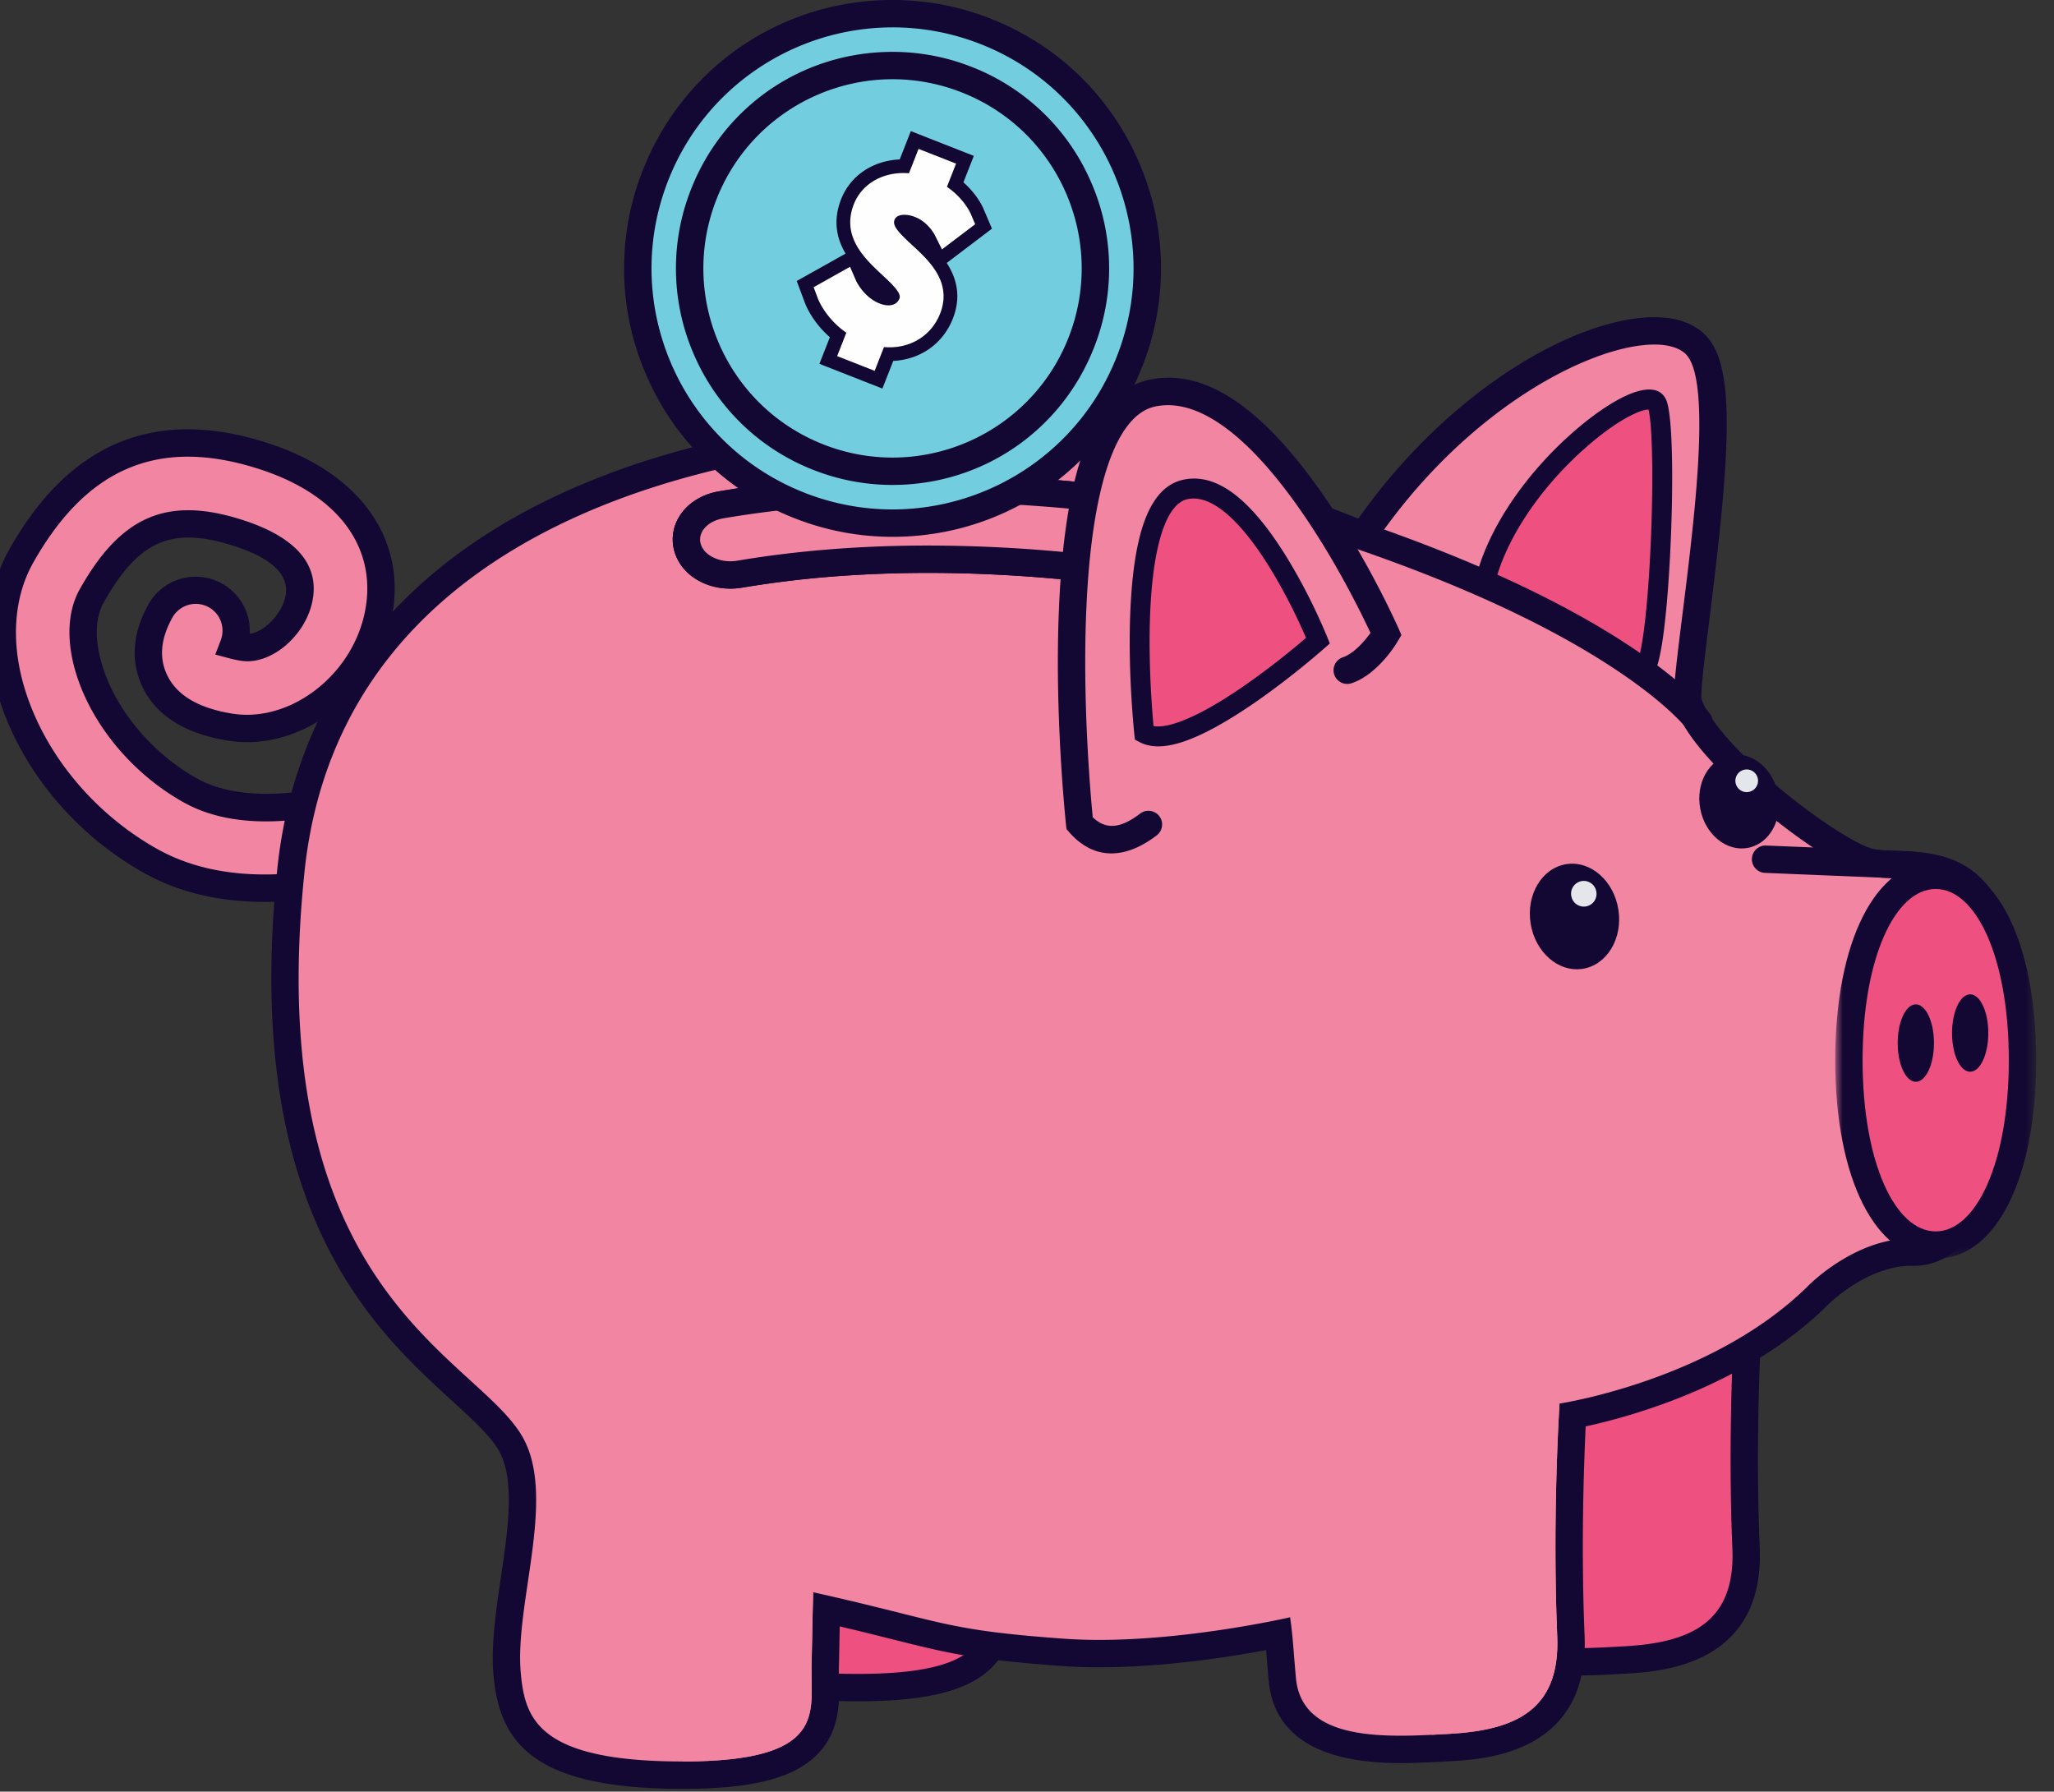 <svg xmlns="http://www.w3.org/2000/svg" xmlns:xlink="http://www.w3.org/1999/xlink" width="180" height="157" viewBox="0 0 180 157">
    <rect x="0" y="0" width="180" height="157" fill="#333333" stroke="none"/>
    <defs>
        <path id="a" d="M18.438.747V35.55H.828V.747h17.61z"/>
    </defs>
    <g fill="none" fill-rule="evenodd">
        <path fill="#F285A2" d="M35.375 75.684c-7.286 2.333-15.646 3.412-22.17-.236C7.23 72.106 2.627 66.43.893 60.264c-1.186-4.22-.844-8.314.964-11.528 4.993-8.867 11.91-11.748 21.145-8.8 9.234 2.945 11.25 9.335 10.06 14.332-1.438 6.016-7.336 10.343-12.89 9.451-3.338-.537-5.553-1.883-6.585-4-.629-1.29-1.06-3.405.455-6.153a3.545 3.545 0 1 1 6.418 2.976c.221.06.497.121.838.175 1.886.302 4.3-1.723 4.864-4.094.776-3.254-2.46-5.022-5.314-5.93-5.999-1.914-9.472-.415-12.81 5.521-.879 1.561-.992 3.738-.318 6.131 1.216 4.326 4.644 8.508 8.946 10.913 8.883 4.971 25.687-3.606 31.412-7.33a3.545 3.545 0 0 1 3.866 5.944c-.54.351-7.77 4.996-16.569 7.812"/>
        <path fill="#130733" fill-rule="nonzero" d="M35.01 74.542c3.798-1.215 7.583-2.863 11.19-4.75a76.633 76.633 0 0 0 3.553-1.978c.684-.406 1.203-.73 1.537-.947a2.346 2.346 0 0 0-2.558-3.934c-3.854 2.507-9.512 5.315-14.8 7.06-7.305 2.41-13.484 2.756-17.85.312-4.574-2.557-8.211-6.994-9.516-11.635-.754-2.677-.624-5.176.427-7.043 3.61-6.42 7.664-8.168 14.22-6.077 4.366 1.391 6.976 3.741 6.116 7.351-.699 2.93-3.65 5.412-6.218 5a9.42 9.42 0 0 1-.96-.2l-1.287-.344.477-1.244a2.346 2.346 0 0 0-4.249-1.968c-1.102 1.999-1.107 3.654-.427 5.049.84 1.723 2.713 2.861 5.696 3.341 4.911.789 10.237-3.117 11.534-8.545 1.29-5.42-1.663-10.49-9.257-12.912-8.684-2.771-15.017-.135-19.736 8.246C1.26 52.246.944 56.013 2.047 59.94c1.647 5.853 6.04 11.273 11.743 14.462 5.452 3.048 12.77 2.846 21.22.14zM24.996 52.345c.466-1.954-1.202-3.456-4.512-4.51-5.44-1.735-8.333-.488-11.401 4.967-.706 1.255-.803 3.11-.209 5.219 1.128 4.01 4.347 7.937 8.378 10.19 6.633 3.713 20.082-.724 30.173-7.288a4.745 4.745 0 0 1 5.172 7.955c-.36.234-.907.575-1.62.998a79.022 79.022 0 0 1-3.665 2.04c-3.72 1.948-7.63 3.648-11.571 4.91-9.021 2.889-16.97 3.108-23.121-.331C6.371 73 1.561 67.068-.261 60.589-1.53 56.075-1.16 51.654.812 48.148c5.268-9.355 12.769-12.478 22.555-9.354 8.776 2.799 12.445 9.097 10.86 15.753-1.578 6.606-8.049 11.351-14.246 10.356-3.69-.594-6.248-2.148-7.472-4.658-1.013-2.079-1.006-4.558.483-7.258a4.747 4.747 0 0 1 8.894 2.55c1.183-.143 2.725-1.575 3.11-3.192z"/>
        <path fill="#EE507F" d="M75.165 147.882c-13.454 0-14.973-4.383-15.376-8.872-.22-2.45.195-5.257.634-8.23.643-4.356 1.308-8.862-.228-11.772-.346-.657-.332-1.388.04-2.005.73-1.212 2.443-4.05 40.535-4.05 24.223 0 51.029 1.157 51.297 1.168l1.224.053-.08 1.223c-.006.097-.633 9.882-.198 20.28.339 8.11-5.458 9.486-10.547 9.78-1.353.077-2.887.166-4.384.166h-.001c-2.418 0-9.781 0-10.357-6.13-.07-.735-.121-1.386-.17-1.994-.056-.708-.108-1.357-.177-2.009-2.721.556-9.272 1.738-15.694 1.738-1.12 0-2.197-.037-3.201-.11-7.647-.553-9.804-1.094-14.531-2.28-1.62-.406-3.575-.897-6.18-1.493-.022.941-.055 2.507-.103 5.105-.007.377 0 .756.007 1.133.035 1.862.074 3.973-1.557 5.635-1.783 1.817-5.264 2.664-10.953 2.664"/>
        <path fill="#130733" d="M100.766 111.755c-38.766 0-40.513 2.898-41.557 4.63-.595.984-.622 2.144-.074 3.182 1.353 2.565.716 6.874.102 11.04-.43 2.91-.874 5.92-.642 8.51.537 5.982 3.56 9.964 16.57 9.964 6.115 0 9.757-.931 11.809-3.022 1.984-2.023 1.937-4.504 1.9-6.498-.007-.363-.014-.727-.007-1.088.028-1.55.05-2.73.07-3.627 1.9.447 3.422.828 4.723 1.154 4.795 1.203 6.984 1.752 14.735 2.315a45.71 45.71 0 0 0 3.288.113c5.646 0 11.386-.898 14.622-1.505l.054.667c.049.614.1 1.272.17 2.014.45 4.79 4.338 7.218 11.553 7.218 1.53 0 3.084-.089 4.454-.168 2.994-.172 12.106-.698 11.675-11.029-.432-10.326.19-20.052.197-20.15l.159-2.445-2.448-.106c-.268-.013-27.102-1.169-51.353-1.169m0 2.398c24.479 0 51.249 1.165 51.249 1.165s-.643 9.822-.2 20.408c.272 6.516-3.753 8.208-9.418 8.534-1.372.08-2.854.165-4.315.165-4.476 0-8.766-.804-9.165-5.044-.203-2.16-.257-3.599-.513-5.337 0 0-8.551 1.986-16.721 1.986-1.05 0-2.096-.034-3.114-.107-10.632-.77-10.432-1.496-21.947-4.066l-.002-.032c-.008 0-.04.57-.151 6.604-.074 4.002 1.38 8.255-11.304 8.255-12.683 0-13.82-3.752-14.182-7.781-.536-5.976 3.073-15.147.272-20.455-1.79-3.392 17.974-4.295 39.51-4.295"/>
        <path fill="#F285A2" d="M59.817 155.556c-12.141 0-14.884-3.395-15.375-8.87-.221-2.45.194-5.258.633-8.23.643-4.358 1.308-8.864-.228-11.774-.794-1.505-2.487-3.05-4.447-4.84-7.14-6.518-17.93-16.369-14.915-45.505C28.447 47.702 57.71 37.5 84.107 37.5c2.474 0 4.84.1 7.035.295 6.904.617 24.12 7.425 28.33 9.123 4.59-6.757 9.709-10.932 13.256-13.27 4.418-2.914 8.996-4.654 12.247-4.654 1.527 0 2.709.372 3.514 1.105 2.605 2.37 1.655 11.795.143 23.87-.397 3.174-.74 5.915-.74 7.098 0 3.593 11.465 13.075 15.695 14.41.762.24 1.72.263 2.735.285 5.28.12 9.655 1.328 9.717 14.974.028 6.044-1.68 14.21-4.893 17.438-1.025 1.03-2.163 1.551-3.385 1.551l-.267-.003c-4.446 0-8.172 3.785-8.21 3.824-7.362 7.26-18.187 9.825-21.475 10.462-.143 2.694-.501 10.813-.144 19.342.339 8.11-5.458 9.487-10.546 9.781-1.354.078-2.888.167-4.385.167-2.42 0-9.782 0-10.358-6.132-.07-.734-.121-1.385-.17-1.994-.056-.707-.108-1.356-.177-2.008-2.721.556-9.273 1.74-15.695 1.74a43.83 43.83 0 0 1-3.2-.112c-7.647-.553-9.803-1.094-14.53-2.28a288.709 288.709 0 0 0-6.181-1.493c-.022.941-.055 2.507-.103 5.106-.007.376 0 .755.007 1.133.035 1.861.074 3.972-1.557 5.634-1.783 1.817-5.264 2.664-10.953 2.664"/>
        <path fill="#130733" d="M144.974 27.796c-6.701 0-17.833 6.173-25.942 17.653-5.378-2.146-21.14-8.253-27.784-8.846a80.449 80.449 0 0 0-7.142-.302c-7.768 0-22.807.985-36.254 7.582-13.932 6.835-22.08 18.015-23.56 32.33-3.077 29.739 8.426 40.24 15.299 46.515 1.878 1.714 3.499 3.195 4.195 4.513 1.354 2.564.717 6.872.103 11.04-.43 2.91-.874 5.92-.642 8.51.537 5.982 3.56 9.964 16.57 9.964 6.115 0 9.757-.933 11.808-3.022 1.985-2.023 1.938-4.504 1.9-6.499a30.319 30.319 0 0 1-.007-1.087l.07-3.626c1.903.447 3.423.829 4.724 1.155 4.796 1.203 6.984 1.752 14.735 2.313 1.033.075 2.139.113 3.287.113 5.647 0 11.387-.899 14.623-1.506l.054.668c.048.614.1 1.272.17 2.013.45 4.79 4.338 7.22 11.553 7.22 1.53 0 3.083-.09 4.453-.17 2.995-.172 12.107-.696 11.676-11.028-.321-7.66-.061-14.99.097-18.305 4.179-.91 14.167-3.692 21.147-10.573l.02-.022.023-.023c.028-.028 3.423-3.455 7.344-3.455l.147.002.12.001c1.067 0 2.668-.33 4.234-1.904 3.89-3.907 5.266-13.078 5.243-18.288-.067-14.695-5.416-16.044-10.89-16.168-.926-.021-1.801-.04-2.401-.23-1.546-.487-5.33-2.909-8.986-6.115-4.792-4.203-5.87-6.632-5.87-7.152 0-1.108.355-3.946.73-6.949 1.9-15.163 2.274-22.358-.525-24.906-1.033-.94-2.487-1.416-4.322-1.416m0 2.396c1.198 0 2.13.267 2.708.793 3.273 2.98-.99 25.614-.99 30.081 0 4.471 12.324 14.225 16.533 15.555 4.337 1.368 11.537-3.153 11.615 14.12.03 6.921-2.437 17.785-7.078 17.785h-.067l-.201-.001c-5.033 0-9.071 4.188-9.071 4.188-8.386 8.269-21.757 10.28-21.757 10.28s-.642 9.82-.2 20.406c.273 6.518-3.752 8.21-9.417 8.536-1.372.078-2.853.163-4.315.163-4.476 0-8.766-.802-9.165-5.044-.202-2.16-.257-3.597-.513-5.335 0 0-8.551 1.984-16.722 1.984-1.05 0-2.095-.032-3.113-.106-10.632-.77-10.433-1.496-21.947-4.067 0 0-.001-.03-.003-.03-.007 0-.038.567-.15 6.602-.074 4.004 1.38 8.255-11.304 8.255-12.683 0-13.821-3.751-14.182-7.78-.536-5.976 3.072-15.148.272-20.454-3.825-7.25-23.08-12.459-19.23-49.663C29.862 45.678 63.63 38.7 84.106 38.7c2.542 0 4.88.107 6.929.29 7.633.682 28.893 9.407 28.893 9.407 8.087-12.393 19.457-18.204 25.046-18.204"/>
        <path fill="#EE507F" d="M169.633 109.106c-4.479 0-7.606-6.663-7.606-16.203 0-9.539 3.127-16.202 7.606-16.202 4.48 0 7.606 6.663 7.606 16.202 0 9.54-3.127 16.203-7.606 16.203"/>
        <g transform="translate(160 74.755)">
            <mask id="b" fill="#fff">
                <use xlink:href="#a"/>
            </mask>
            <path fill="#130733" d="M9.633.747C4.366.747.828 7.74.828 18.147c0 10.41 3.538 17.403 8.805 17.403 5.267 0 8.805-6.993 8.805-17.402C18.438 7.74 14.9.747 9.633.747m0 2.398c3.54 0 6.407 6.01 6.407 15.003s-2.868 15.004-6.407 15.004-6.407-6.011-6.407-15.004c0-8.992 2.868-15.003 6.407-15.003" mask="url(#b)"/>
        </g>
        <path fill="#F285A2" d="M64.01 50.383c-1.75 0-3.282-.944-3.725-2.296a2.603 2.603 0 0 1 .26-2.188c.519-.859 1.487-1.464 2.657-1.662 3.557-.6 7.3-1.02 11.125-1.245 2.283-.133 4.642-.2 7.012-.2 4.421 0 9.006.234 13.628.697 1.187.12 2.215.656 2.822 1.471.465.626.643 1.374.5 2.106-.292 1.513-1.888 2.614-3.794 2.614-.168 0-.339-.009-.509-.026a127.45 127.45 0 0 0-12.65-.65c-2.18 0-4.344.063-6.434.186a93.463 93.463 0 0 0-10.08 1.124 4.75 4.75 0 0 1-.812.07"/>
        <path fill="#130733" d="M81.34 41.592c-2.396 0-4.778.068-7.084.204-3.87.227-7.657.65-11.254 1.26-1.515.255-2.785 1.065-3.483 2.224a3.78 3.78 0 0 0-.373 3.181c.612 1.866 2.567 3.12 4.864 3.12a6.06 6.06 0 0 0 1.014-.085 92.233 92.233 0 0 1 9.947-1.109c2.067-.122 4.21-.185 6.365-.185 4.05 0 8.268.217 12.536.645.197.02.411.032.623.032 2.48 0 4.57-1.51 4.972-3.588.207-1.062-.047-2.146-.716-3.046-.808-1.086-2.143-1.796-3.665-1.948a138.317 138.317 0 0 0-13.747-.705m0 2.397c4.386 0 8.906.232 13.508.694 1.454.145 2.47 1.11 2.265 2.153-.183.951-1.32 1.645-2.617 1.645-.127 0-.255-.006-.384-.02a128.62 128.62 0 0 0-12.775-.656c-2.209 0-4.379.062-6.505.187-3.522.207-6.956.59-10.208 1.14a3.66 3.66 0 0 1-.613.052c-1.205 0-2.298-.593-2.586-1.47-.337-1.026.55-2.054 1.978-2.295 3.51-.594 7.21-1.008 10.995-1.229 2.271-.133 4.587-.2 6.942-.2"/>
        <path fill="#F285A2" d="M64.01 50.383c-1.75 0-3.282-.944-3.725-2.296a2.603 2.603 0 0 1 .26-2.188c.519-.859 1.487-1.464 2.657-1.662 3.557-.6 7.3-1.02 11.125-1.245 2.283-.133 4.642-.2 7.012-.2 4.421 0 9.006.234 13.628.697 1.187.12 2.215.656 2.822 1.471.465.626.643 1.374.5 2.106-.292 1.513-1.888 2.614-3.794 2.614-.168 0-.339-.009-.509-.026a127.45 127.45 0 0 0-12.65-.65c-2.18 0-4.344.063-6.434.186a93.463 93.463 0 0 0-10.08 1.124 4.75 4.75 0 0 1-.812.07"/>
        <path fill="#130733" d="M81.34 41.592c-2.396 0-4.778.068-7.084.204-3.87.227-7.657.65-11.254 1.26-1.515.255-2.785 1.065-3.483 2.224a3.78 3.78 0 0 0-.373 3.181c.612 1.866 2.567 3.12 4.864 3.12a6.06 6.06 0 0 0 1.014-.085 92.233 92.233 0 0 1 9.947-1.109c2.067-.122 4.21-.185 6.365-.185 4.05 0 8.268.217 12.536.645.197.02.411.032.623.032 2.48 0 4.57-1.51 4.972-3.588.207-1.062-.047-2.146-.716-3.046-.808-1.086-2.143-1.796-3.665-1.948a138.317 138.317 0 0 0-13.747-.705m0 2.397c4.386 0 8.906.232 13.508.694 1.454.145 2.47 1.11 2.265 2.153-.183.951-1.32 1.645-2.617 1.645-.127 0-.255-.006-.384-.02a128.62 128.62 0 0 0-12.775-.656c-2.209 0-4.379.062-6.505.187-3.522.207-6.956.59-10.208 1.14a3.66 3.66 0 0 1-.613.052c-1.205 0-2.298-.593-2.586-1.47-.337-1.026.55-2.054 1.978-2.295 3.51-.594 7.21-1.008 10.995-1.229 2.271-.133 4.587-.2 6.942-.2M166.303 91.404c0-1.873.71-3.39 1.589-3.39.876 0 1.587 1.517 1.587 3.39 0 1.873-.71 3.39-1.588 3.39-.879 0-1.588-1.517-1.588-3.39M171.065 90.525c0-1.873.71-3.39 1.59-3.39.876 0 1.586 1.517 1.586 3.39 0 1.872-.71 3.389-1.587 3.389-.879 0-1.589-1.517-1.589-3.389"/>
        <path fill="#72CDDE" d="M78.21 45.841c-2.79 0-5.534-.52-8.153-1.55A22.168 22.168 0 0 1 57.76 32.436a22.167 22.167 0 0 1-.313-17.077C60.826 6.757 68.98 1.198 78.222 1.198c2.79 0 5.535.522 8.155 1.551a22.172 22.172 0 0 1 12.296 11.854 22.167 22.167 0 0 1 .313 17.077c-3.38 8.602-11.534 14.161-20.775 14.161"/>
        <path fill="#130733" d="M78.222 0C68.485 0 59.89 5.858 56.33 14.923a23.366 23.366 0 0 0 .33 17.994 23.362 23.362 0 0 0 12.958 12.49 23.394 23.394 0 0 0 8.593 1.635c9.737 0 18.33-5.857 21.89-14.922a23.358 23.358 0 0 0-.33-17.994C97.264 8.367 92.66 3.932 86.816 1.635A23.393 23.393 0 0 0 78.222 0m0 2.397c2.568 0 5.18.472 7.716 1.468C96.793 8.13 102.135 20.388 97.87 31.242c-3.268 8.32-11.231 13.4-19.66 13.4a21.07 21.07 0 0 1-7.716-1.467C59.64 38.91 54.298 26.653 58.562 15.799c3.268-8.32 11.23-13.401 19.66-13.401"/>
        <path fill="#72CDDE" d="M78.212 41.297a17.71 17.71 0 0 1-6.495-1.235 17.662 17.662 0 0 1-9.793-9.441 17.66 17.66 0 0 1-.249-13.6c2.692-6.85 9.186-11.277 16.545-11.277 2.223 0 4.41.416 6.495 1.236a17.657 17.657 0 0 1 9.793 9.44 17.659 17.659 0 0 1 .25 13.6c-2.692 6.85-9.187 11.277-16.546 11.277"/>
        <path fill="#130733" d="M78.221 4.545c-7.856 0-14.789 4.726-17.662 12.038a18.845 18.845 0 0 0 .267 14.518A18.85 18.85 0 0 0 71.28 41.178a18.892 18.892 0 0 0 6.932 1.317c7.856 0 14.788-4.724 17.661-12.037a18.845 18.845 0 0 0-.266-14.517A18.847 18.847 0 0 0 85.153 5.863a18.872 18.872 0 0 0-6.932-1.318m0 2.397c2.016 0 4.065.372 6.056 1.153 8.519 3.346 12.712 12.966 9.364 21.485-2.565 6.53-8.815 10.517-15.429 10.517-2.016 0-4.066-.37-6.056-1.153-8.519-3.346-12.712-12.965-9.365-21.485 2.565-6.528 8.815-10.517 15.43-10.517"/>
        <path fill="#FEFEFE" d="M72.585 31.543l.856-2.178c-1.65-1.292-2.26-2.814-2.328-2.996l-.552-1.472 4.217-2.365.803 1.85s.582 1.209 1.728 1.659c.189.074.384.115.549.115.323 0 .38-.146.41-.224-.066-.196-.918-.99-1.376-1.414-1.55-1.445-3.888-3.624-2.625-6.84.755-1.922 2.636-3.115 4.909-3.115h.08l.902-2.294 4.403 1.73-.85 2.164c1.292 1.013 1.822 2.133 1.922 2.364l.56 1.318-3.858 2.927-.982-1.965c-.001 0-.49-.882-1.363-1.226a2.036 2.036 0 0 0-.737-.16c-.204 0-.295.052-.308.065-.006.255.99 1.174 1.415 1.567 1.519 1.4 3.813 3.517 2.58 6.653-.805 2.054-2.713 3.329-4.978 3.329l-.093-.001-.88 2.239-4.404-1.73z"/>
        <path fill="#130733" d="M79.82 11.49l-.439 1.117-.2.509-.134.34-.202.514c-2.376.112-4.326 1.427-5.136 3.489-.748 1.903-.366 3.483.392 4.765l-.196.11-.528.297-.35.196-1.628.912-.273.153-.409.229-.898.503.36.964.165.439.11.293.097.26c.07.182.648 1.64 2.173 2.97l-.145.368-.133.339-.2.508-.438 1.117 1.116.438.51.2.338.133 1.591.625.34.134.51.2 1.114.438.44-1.116.2-.508.132-.34.18-.46c2.377-.114 4.36-1.51 5.22-3.7.777-1.977.303-3.593-.533-4.882l.307-.233.525-.398.35-.266 1.468-1.113.226-.171.341-.26.745-.564-.366-.86-.167-.392-.112-.262-.098-.23c-.1-.237-.596-1.291-1.758-2.316l.14-.355.133-.34.2-.508.438-1.116-1.116-.44-.509-.2-.339-.132-1.592-.625-.338-.133-.509-.201-1.116-.438zm.676 1.556l.51.2.338.133 1.592.626.34.132.508.2-.2.509-.133.339-.467 1.188c1.473 1.006 2.034 2.243 2.098 2.39l.098.232.112.262.167.392-.34.258-.227.172-1.47 1.113-.35.266-.524.398-.294-.59-.197-.392-.169-.336c-.005-.011-.58-1.083-1.679-1.515a2.658 2.658 0 0 0-.956-.201c-.427 0-.748.149-.86.437-.207.524.343 1.11 1.561 2.234 1.482 1.367 3.511 3.24 2.43 5.994-.723 1.838-2.435 2.947-4.422 2.947-.163 0-.328-.006-.494-.021l-.485 1.234-.133.34-.2.509-.509-.2-.339-.133-1.592-.625-.339-.134-.509-.2.2-.51.133-.338.472-1.201c-1.826-1.261-2.465-2.922-2.494-2.997l-.097-.26-.109-.292-.165-.44.41-.228.273-.153 1.627-.912.352-.197.528-.296.241.555.16.37.137.317c.008.015.67 1.43 2.06 1.976.24.095.51.158.768.158.412 0 .794-.161.968-.606.187-.475-.683-1.286-1.526-2.071-1.515-1.412-3.59-3.345-2.476-6.182.67-1.704 2.357-2.735 4.35-2.735.16 0 .32.007.483.019l.506-1.288.133-.34.2-.507z"/>
        <path fill="#F285A2" d="M125.46 152.02c.54-.027 1.074-.057 1.589-.086 5.665-.326 9.69-2.018 9.418-8.534-.443-10.587.2-20.407.2-20.407L125.46 152.02zM71.12 146.102c.1-5.3.135-6.379.147-6.563l-11.45 14.818c12.685 0 11.23-4.252 11.304-8.255M154.723 75.292l12.684.52"/>
        <path fill="#130733" fill-rule="nonzero" d="M154.674 76.49l12.684.52a1.199 1.199 0 1 0 .099-2.396l-12.684-.52a1.199 1.199 0 1 0-.099 2.396z"/>
        <path fill="#130733" d="M134.132 80.912c-.396-2.533 1.004-4.854 3.131-5.187 2.124-.333 4.166 1.45 4.562 3.984.397 2.534-1.003 4.855-3.127 5.187-2.128.333-4.17-1.45-4.566-3.984"/>
        <path fill="#E5E5EC" d="M139.89 78.125a1.113 1.113 0 1 1-2.198.345 1.113 1.113 0 0 1 2.199-.345"/>
        <path fill="#F285A2" d="M102.029 54.575l5.264-8.466"/>
        <path stroke="#130733" stroke-linecap="round" stroke-width="2.398" d="M102.029 54.575l5.264-8.466"/>
        <path fill="#130733" d="M149.002 70.885c-.427-2.244.75-4.35 2.635-4.71 1.88-.357 3.75 1.17 4.178 3.413.427 2.244-.751 4.352-2.631 4.71-1.885.358-3.755-1.169-4.182-3.413"/>
        <path fill="#E5E5EC" d="M154.046 68.235a.992.992 0 1 1-1.95.37.992.992 0 0 1 1.95-.37"/>
        <path fill="#F285A2" d="M100.642 72.247c-1.89 1.447-4.1 2.097-6.032-.103 0 0-3.837-35.558 6.395-37.7 10.232-2.14 20.464 21.123 20.464 21.123s-1.47 2.51-3.41 3.169"/>
        <path fill="#130733" fill-rule="nonzero" d="M95.694 70.896c-.082-.906-.164-1.93-.24-3.053-.332-4.874-.456-9.882-.252-14.547.455-10.386 2.503-16.936 6.048-17.678 3.979-.832 8.638 2.981 13.326 9.985 1.53 2.284 2.947 4.738 4.214 7.192a75.728 75.728 0 0 1 1.312 2.665 9.201 9.201 0 0 1-.775.947c-.562.597-1.132 1.017-1.653 1.193a1.199 1.199 0 0 0 .77 2.271c.952-.323 1.822-.963 2.629-1.82a10.89 10.89 0 0 0 1.43-1.879l.31-.528-.247-.56-.113-.253a78.115 78.115 0 0 0-1.532-3.137c-1.306-2.529-2.768-5.058-4.352-7.425-5.204-7.774-10.5-12.109-15.81-10.998-5.167 1.081-7.447 8.372-7.953 19.92-.209 4.766-.082 9.86.255 14.815a142.02 142.02 0 0 0 .326 3.961l.03.305.042.378.25.285c2.207 2.512 4.965 2.33 7.662.264a1.199 1.199 0 1 0-1.458-1.904c-1.68 1.287-2.977 1.452-4.152.32l-.067-.719z"/>
        <path fill="#EE507F" d="M100.273 64.26s-2.175-20.159 3.625-21.374C109.7 41.672 115.5 56.14 115.5 56.14s-11.414 10.137-15.227 8.12"/>
        <path fill="#130733" fill-rule="nonzero" d="M106.824 61.53a44.995 44.995 0 0 0 2.877-1.906 70.03 70.03 0 0 0 4.751-3.728c-.19-.443-.412-.936-.662-1.467a47.868 47.868 0 0 0-2.4-4.498c-2.611-4.284-5.203-6.633-7.313-6.192-1.88.394-3.023 4.048-3.277 9.843-.115 2.637-.045 5.47.143 8.226a78.97 78.97 0 0 0 .144 1.816c1.124.203 3.156-.535 5.737-2.093zm-7.481 2.162a80.708 80.708 0 0 1-.139-1.766c-.192-2.816-.264-5.71-.145-8.42.29-6.64 1.602-10.832 4.66-11.473 3.14-.657 6.175 2.095 9.159 6.99a49.575 49.575 0 0 1 2.49 4.664 51.31 51.31 0 0 1 .941 2.13l.228.568-.458.407a69.995 69.995 0 0 1-1.572 1.332 71.744 71.744 0 0 1-3.793 2.918 46.707 46.707 0 0 1-2.989 1.98c-3.458 2.09-6.105 2.936-7.86 2.008l-.409-.217-.05-.46c-.012-.12-.035-.345-.063-.661z"/>
        <path fill="#EE507F" d="M130.316 50.342c2.709-9.258 14.078-17.408 14.938-14.849.97 2.89.125 24.667-1.488 23.226-5.35-4.78-13.983-6.557-13.45-8.377"/>
        <path fill="#130733" fill-rule="nonzero" d="M131.478 50.726c.369.275.949.597 1.832 1.023.533.257 2.727 1.267 2.842 1.32a56.61 56.61 0 0 1 3.342 1.674c1.59.871 2.969 1.768 4.165 2.74.1-.382.2-.892.295-1.511.273-1.771.502-4.359.654-7.287.296-5.7.232-11.36-.146-12.797-.248 0-.656.11-1.169.34-1.17.522-2.693 1.56-4.241 2.915-3.654 3.194-6.668 7.357-7.864 11.325.056.067.153.155.29.258zm-1.999-.629c1.276-4.36 4.504-8.839 8.425-12.267 1.67-1.46 3.332-2.592 4.678-3.194 1.688-.753 3.054-.74 3.498.58.51 1.519.588 7.408.269 13.56-.155 2.982-.389 5.623-.672 7.462-.16 1.027-.332 1.804-.53 2.325-.366.966-1.09 1.586-1.962.806-1.237-1.105-2.734-2.114-4.529-3.098a54.972 54.972 0 0 0-3.241-1.622c-.102-.048-2.313-1.065-2.863-1.33-2.38-1.148-3.294-1.831-3.116-3.026a1.46 1.46 0 0 1 .043-.196z"/>
        <path fill="#130733" fill-rule="nonzero" d="M117.782 47.724c10.765 3.624 18.76 7.494 24.393 11.346 1.95 1.333 3.463 2.562 4.592 3.657.386.374.696.702.935.98.133.156.209.253.233.287a1.199 1.199 0 0 0 1.957-1.385c-.228-.322-.696-.868-1.456-1.604-1.228-1.19-2.847-2.506-4.907-3.915-5.824-3.982-14.016-7.947-24.982-11.639a1.199 1.199 0 1 0-.765 2.273z"/>
    </g>
</svg>
